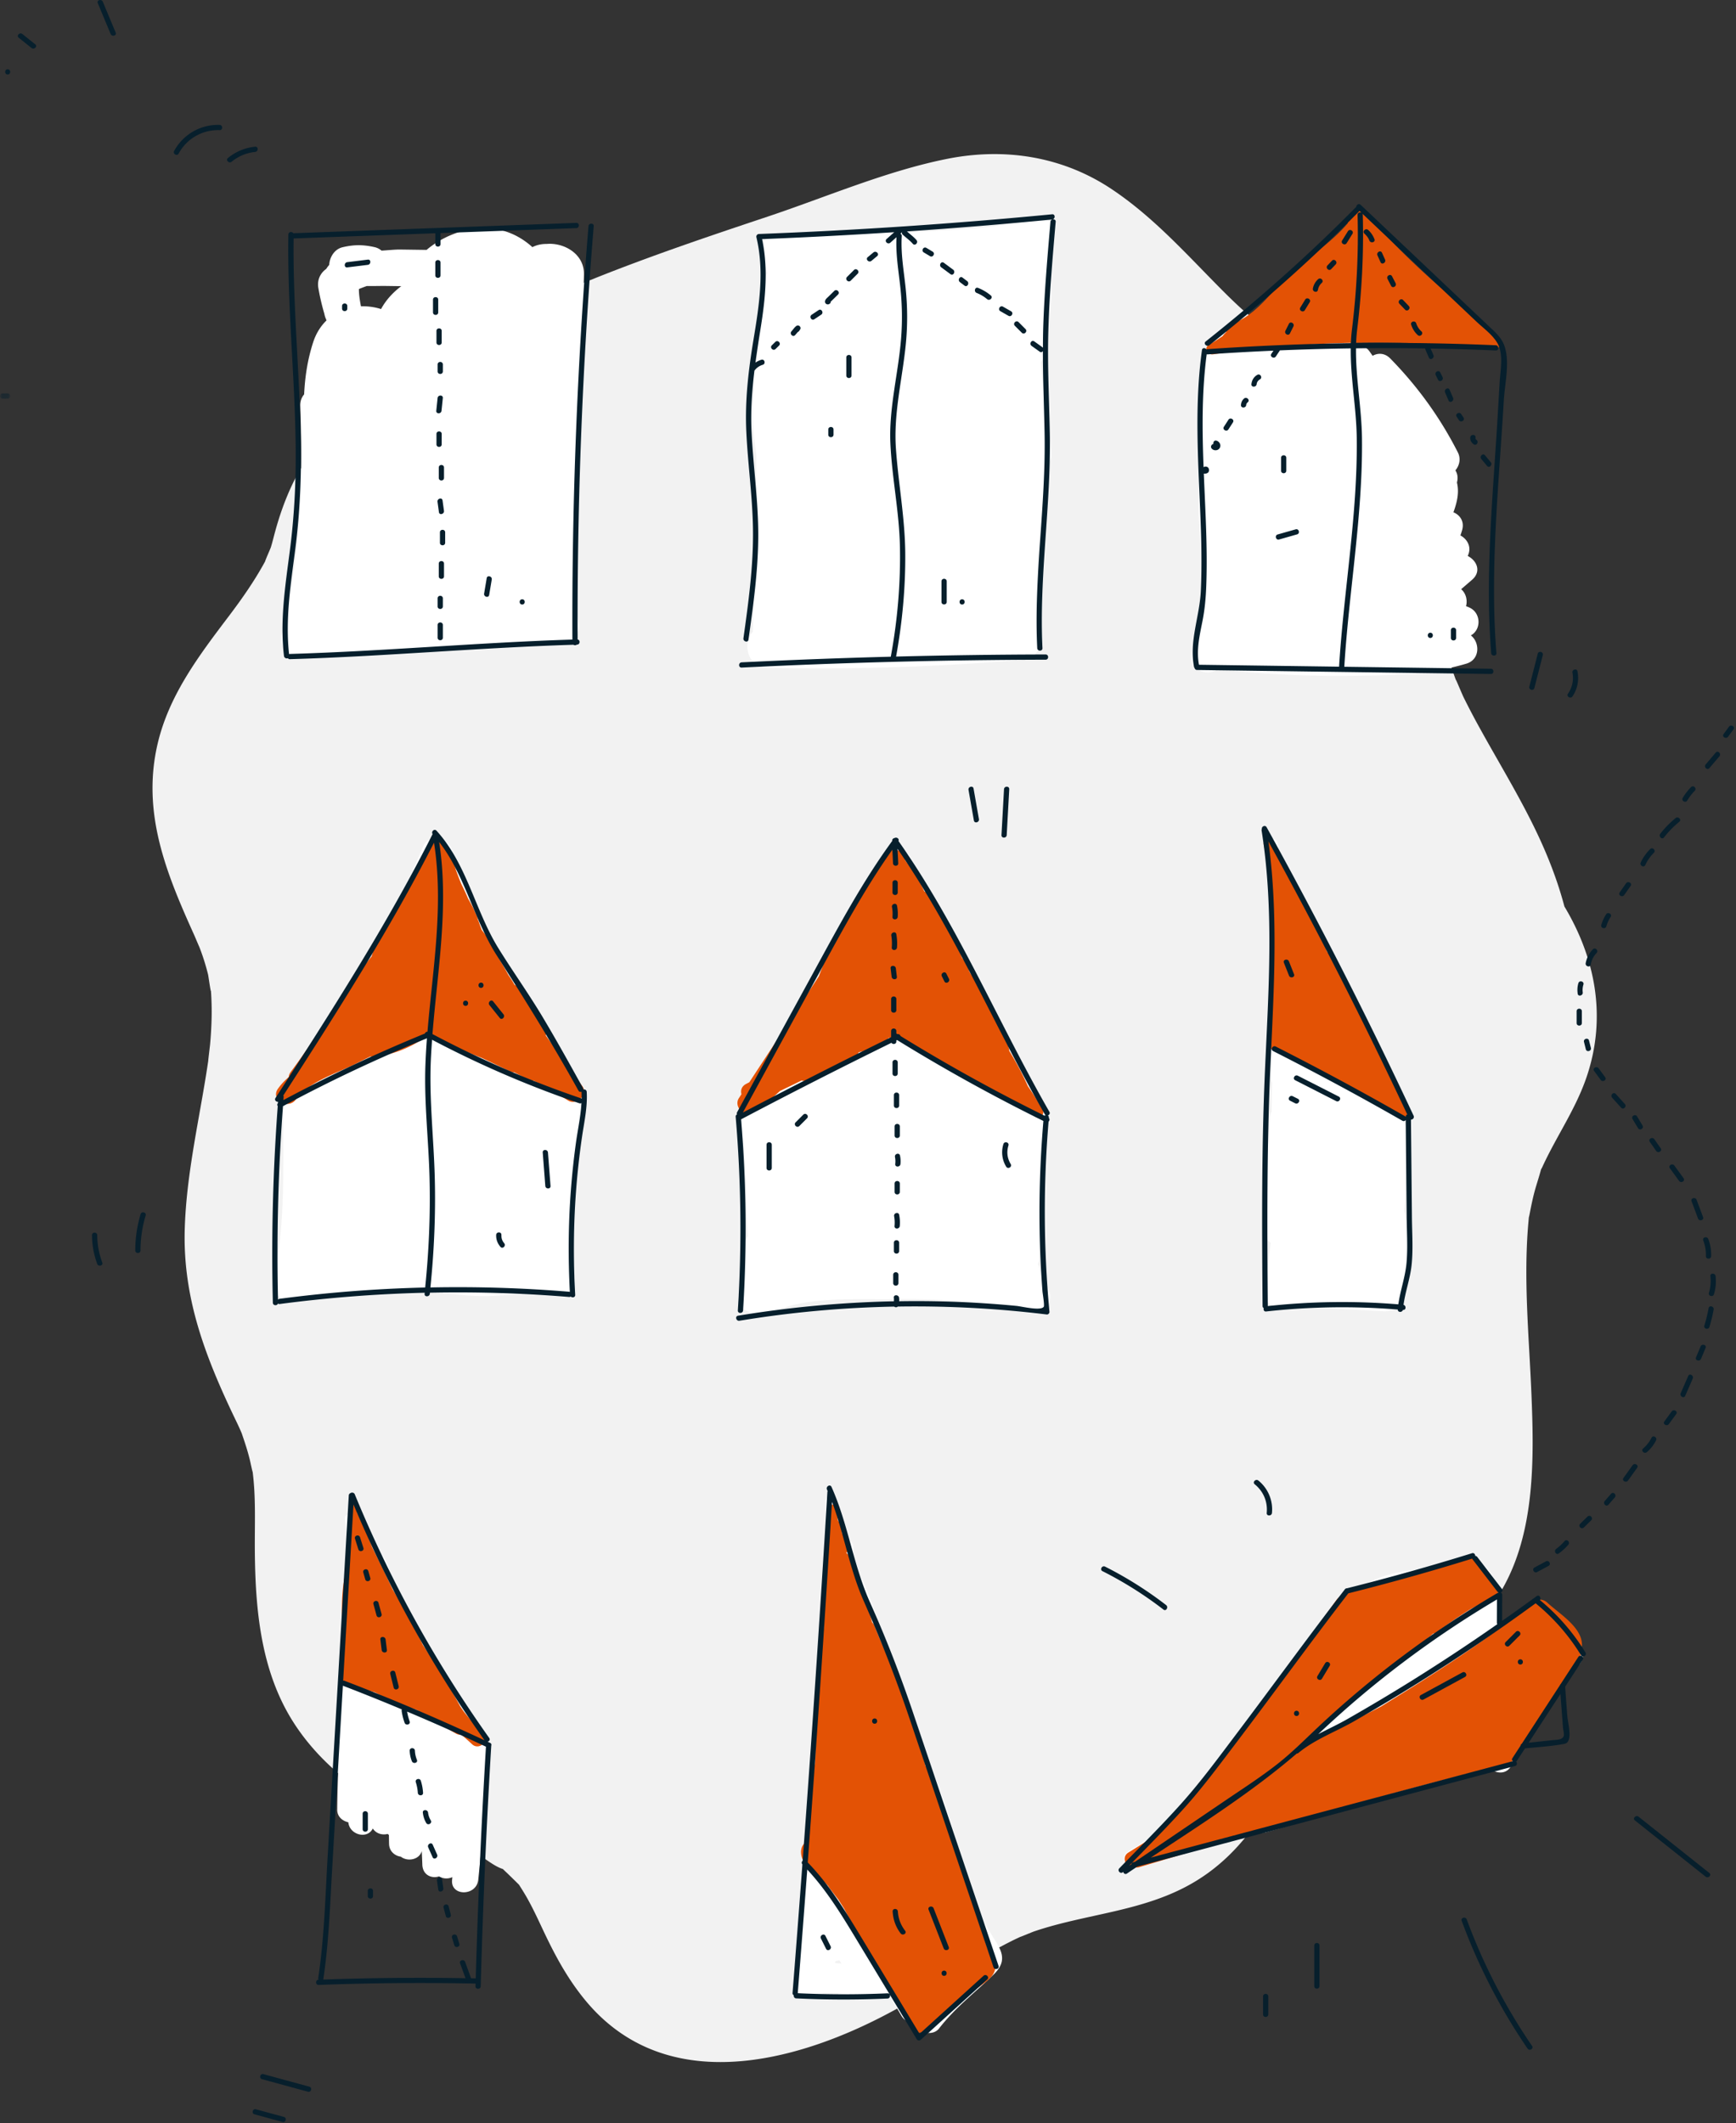 <svg xmlns="http://www.w3.org/2000/svg" xmlns:xlink="http://www.w3.org/1999/xlink" width="332" height="406" viewBox="0 0 332 406"><rect x="0" y="0" width="332" height="406" fill="#333333" stroke="none"/><defs><path id="a" d="M0 1.446v-1h1.95v1H0z"/></defs><g fill="none" fill-rule="evenodd"><path fill="#F2F2F2" d="M299.185 173.345c-.972-3.678-2.268-7.321-3.844-10.967-3.453-7.986-8.041-15.35-12.238-22.95a141.905 141.905 0 0 1-3.177-6.045c-.438-.895-1.976-4.687-1.36-2.972-.691-1.88-1.347-3.76-1.847-5.705-.217-.844-.366-1.7-.578-2.545-.05-.197-.093-.357-.132-.498.009-.15.017-.326.02-.56.019-1.318-.021-2.652-.013-3.973 0-.162.117-1.704.089-1.681.334-2.686.852-5.365 1.213-8.046 1.052-7.828.83-15.48-2.764-22.701-5.264-10.571-15.591-15.085-26.036-19.003-.851-.318-1.698-.642-2.548-.961a28.102 28.102 0 0 0-.642-.234 23.55 23.55 0 0 0-.566-.346c-1.421-.847-2.847-1.692-4.264-2.546-.135-.082-.24-.142-.35-.206l-.024-.027c-.737-.743-1.632-1.377-2.412-2.08-1.595-1.437-3.128-2.946-4.637-4.475-6.55-6.627-12.726-13.503-20.551-18.705-9.39-6.241-20.435-7.93-31.394-5.74-11.635 2.324-23.114 7.303-34.358 11.057-22.077 7.37-44.535 15.019-64.527 27.158-9.88 5.998-21.173 13.19-26.306 23.968-1.395 2.927-2.435 5.878-3.291 8.98-.282 1.023-.525 2.062-.836 3.077-.094.308-1.14 2.645-1.09 2.697-2.004 3.7-4.396 7.122-6.94 10.482-5.71 7.544-11.515 15.16-13.677 24.603-3.003 13.12 1.705 24.615 7.023 36.377.164.364.969 2.292.965 2.232a42.32 42.32 0 0 1 1.712 5.404c.034.139.552 3.754.532 2.988a55.93 55.93 0 0 1 .126 5.478 74.369 74.369 0 0 1-.28 4.789c-.04.434-.441 3.676-.336 3.046-1.571 10.767-4.204 21.429-4.516 32.348-.366 12.867 3.737 23.823 9.149 35.256.593 1.252 1.224 2.498 1.753 3.779.093.269.208.61.359 1.06.442 1.319.855 2.632 1.184 3.984.114.466.512 2.4.539 2.282.636 4.909.386 9.984.419 14.91.078 11.374 1.12 23.248 7.423 33.073 5.609 8.745 14.199 14.668 23.36 19.21 3.794 1.883 7.663 3.622 11.38 5.656 1.64.896 3.33 2.433 5.053 3.055.085.03.143.046.206.064.082.08.156.153.258.249.94.883 1.85 1.783 2.768 2.689l.092.099c.57.897 1.132 1.79 1.649 2.722.993 1.787 1.86 3.637 2.728 5.487 2.309 4.929 4.669 9.429 8.129 13.678 16.673 20.479 44.972 10.94 63.755-.525 3.813-2.328 7.56-4.762 11.41-7.032 2.126-1.253 4.279-2.464 6.485-3.57.57-.286 1.149-.554 1.724-.826-.173.116 2.19-.888 2.646-1.041 10.21-3.45 21.083-3.775 30.578-9.416 9.98-5.93 14.868-15.482 20.015-25.374.983-1.891 2.025-3.733 3.193-5.516a3.62 3.62 0 0 0 .22-.371l.382-.343c.397-.362.779-.736 1.163-1.108.356-.28.977-.758 1.333-.95.96-.511 1.882-1.098 2.852-1.601 1.963-1.02 3.995-1.902 6.022-2.784 9.267-4.032 18.408-8.774 23.683-17.89 6.378-11.02 6.145-25.143 5.632-37.501-.453-10.925-1.552-21.853-.57-32.782.032-.354.058-.651.079-.903.034-.091.09-.324.177-.777.263-1.364.54-2.723.895-4.067.285-1.081.636-2.128.947-3.2.136-.468.238-.832.315-1.118a5.93 5.93 0 0 0 .333-.652c2.704-5.841 6.36-10.99 8.428-17.167 3.88-11.591 1.488-22.811-4.292-32.457"/><path fill="#FFF" d="M72.874 59.098a11.67 11.67 0 0 0-3.844-.526c-.208-1.09-.408-2.261-.388-3.302.487-.206.99-.39 1.494-.574 1.291.02 2.595-.03 3.89-.011l2.718.037c-1.586 1.186-2.936 2.65-3.87 4.376m36.866 49.396c.562-3.08.675-6.096.363-9.182.18-.552.29-1.16.307-1.826l1.265-44.964c.111-3.94-3.779-6.17-7.13-5.872-.969-.011-1.91.187-2.728.61-2.589-2.356-5.948-3.798-9.852-3.622-3.69.165-7.475 1.689-10.388 4.15-1.678-.023-3.355-.045-5.033-.07-.903-.012-2.216.12-3.566.215a3.135 3.135 0 0 0-1.385-.683c-2.189-.484-3.934-.483-6.105.036-1.512.364-2.448 1.875-2.529 3.374a4.704 4.704 0 0 0-.565.76c-1.068.749-1.79 2.036-1.509 3.66a42.691 42.691 0 0 0 1.117 4.823l.08.345c.067.289.161.547.274.784.028.083.051.167.08.25-1.095 1.066-1.993 2.454-2.562 4.219-1.06 3.285-1.553 6.59-1.71 9.916-.475.549-.772 1.288-.738 2.243.518 14.575-.018 29.458-3.527 43.667-.814 3.295 2.816 5.164 5.118 4.012a757.751 757.751 0 0 0 46.21-2.507c.594.302 1.228.464 2.022.46 2.385-.011 3.84-2.218 3.375-4.43-.757-3.616-1.556-6.681-.884-10.368m88.13-66.926c-7.409 2.35-15.904 2.32-23.742 2.889-3.011-.014-6.017.036-9.022.194l-16.512.3c-.011 0-.02.004-.031.004-2.05-.16-3.841 2.287-2.861 4.558.165.384.335.688.52.973.175.588.352 1.174.528 1.76a3.387 3.387 0 0 0-.483 1.947c.212 3.924-1.167 7.83-1.317 11.796-.113 2.998-1.43 5.615-.716 8.52-.004.049-.01.1-.013.148-.47 4.136-.206 8.254.439 12.353-.136 11.261-.404 22.52-.678 33.78-2.042 2.17-1.112 6.813 2.805 6.898 16.24.36 32.464-.145 48.65-1.517 3.67-.31 4.704-4.543 3.08-6.727.162-.442.266-.938.268-1.51.013-4.751-.663-9.218-.059-13.97.508-3.986 1.113-7.96 1.67-11.94.123-.885-.053-1.73-.411-2.478.005-.077.027-.145.028-.223l.001-.054c.706-.66 1.136-1.58 1.024-2.735-.544-5.568-1.563-11.475-1.99-17.302.322-.334.552-.766.63-1.302.505-3.495 1.03-6.996 1.303-10.517.309-3.993-.362-8.246.579-12.156.514-2.133-1.43-4.407-3.69-3.69m83.42 79.942l.005-.002c1.97-1.1 1.927-4.072 0-5.182a5.105 5.105 0 0 0-.926-.402c.322-1.193-.045-2.512-.932-3.254l2.074-1.785c1.878-1.615.898-3.705-.807-4.563.062-.166.127-.33.18-.5.455-1.465-.392-2.801-1.587-3.43.108-.332.223-.66.322-1 .484-1.667-.403-2.92-1.659-3.426.673-1.874 1.145-3.743.67-5.701a.18.18 0 0 1 .01-.033c.236-.906.08-1.68-.303-2.285.762-.906 1.091-2.214.467-3.443-3.382-6.654-7.694-12.614-12.916-17.945-1.07-1.092-2.366-1.088-3.384-.522-.18-.256-.36-.511-.539-.768-.895-1.282-2.265-1.558-3.434-1.215-.027-.072-.057-.142-.085-.215-.457-1.25-1.536-1.931-2.647-2.063a3.188 3.188 0 0 0-2.232-1.25c-.25-2.444-2.875-3.123-4.607-1.997-.626.049-1.254.32-1.797.882l-.638.66c-.718-.793-1.888-1.23-3.05-1.036-.639-1.048-1.825-1.72-3.227-1.234a20.1 20.1 0 0 0-1.757.705c-.765-.082-1.583.142-2.312.826l-1.952 1.83c-.019.02-.03.039-.049.057-1.33 1.25-2.643 2.627-3.138 4.264-.018.056-.028.117-.044.173-.214.295-.38.655-.477 1.08-1.476 6.393-1.455 12.775-1.039 19.23-.58 7.54-.239 14.992.94 22.45-.555 4.88-1.462 9.72-2.564 14.433-.717 3.069 3.011 4.697 4.88 3.138 8.115.85 16.254 1.306 24.416 1.246 7.743-.058 15.797-.094 23.273-2.322 2.701-.804 2.577-4.112.865-5.401m-169.95 88.424c-.08-.22-.172-.418-.256-.63-.02-.163-.03-.325-.056-.49-.127-.855-.525-1.423-1.048-1.768a12.256 12.256 0 0 0-1.518-2.043l-.469-.767c.212-.682.151-1.474-.34-2.296-2.2-3.688-4.65-7.194-7.172-10.66l-4.907-9.13c-.406-.756-.977-1.187-1.597-1.372a3.457 3.457 0 0 0-.255-.615 75.335 75.335 0 0 1-7.296-17.61c-.62-2.267-4.424-3.191-5.483-.717-2.174 5.077-4.296 10.18-6.194 15.367-5.94 9.583-13.223 19.192-17.64 29.558a3.486 3.486 0 0 0-.209.66 42.151 42.151 0 0 0-.81 1.808 2.646 2.646 0 0 0-.218.514c-.942.41-1.674 1.273-1.69 2.614-.134 10.72.525 21.814-1.924 32.319-.399 1.707.857 4.026 2.893 3.798 8.594-.961 17.256-2.02 25.918-1.491 4.29.26 8.506 1.002 12.818.839 4.473-.17 8.755-.9 13.235-.3 2.602.349 3.408-2.332 2.462-4.234a3.13 3.13 0 0 0 .161-1.61c-.974-6.155-.818-12.213.288-18.335.706-3.905 1.373-7.56 1.26-11.401.264-.565.324-1.242.046-2.008m89.153 36.573c-.82-1.553-1.45-3.173-1.985-4.827a3.1 3.1 0 0 0 .218-1.028l.71-19.478a2.948 2.948 0 0 0-.345-1.553c.168-.963.318-1.931.437-2.913.58-.645.875-1.549.57-2.645-.667-2.409-1.843-4.735-3.166-6.998-2.698-5.613-6.098-10.991-9.428-16.324-2.135-6.188-5.122-11.899-8.922-17.184.275-.895.097-1.902-.842-2.736-1.971-1.751-2.933-3.523-3.395-6.114-.563-3.146-4.905-2.54-5.787 0a52.65 52.65 0 0 1-1.493 3.76c-.39.253-.737.635-.985 1.207-1.52 3.592-3.27 7.068-5.088 10.51a355.787 355.787 0 0 0-2.176 3.904 874.95 874.95 0 0 1-12.117 19.49c-.576.899-.597 1.765-.296 2.491-.068.131-.14.259-.21.39-3.627 3.014-5.083 7.177-4.02 11.974.036.155.088.292.139.428.139 3.358.278 6.714.415 10.071.053 2.498.153 4.997.293 7.496-.385.465-.641 1.081-.665 1.865-.036 1.229-.041 2.455-.05 3.682a25.983 25.983 0 0 1-.968 5.375c-.507 1.732.519 3.06 1.914 3.519.9.931 2.349 1.274 3.638.531 6.358-3.667 16.914-2.831 24.086-2.963 8.363-.154 17.999.452 26.13 2.477 2.598.647 4.612-2.091 3.388-4.407m68.76-12.16a3.336 3.336 0 0 0-.508-1.492c-.008-.138-.006-.272-.014-.41a3.36 3.36 0 0 0-.173-.831c.258-3.742.314-7.48.176-11.233a57.04 57.04 0 0 0 .05-4.738 3.29 3.29 0 0 0-.204-1.024c.583-.884.754-2.062.182-3.15a150.852 150.852 0 0 0-5.547-9.656c-.899-2.96-2.068-5.831-3.332-8.664a46.775 46.775 0 0 0-3.459-7.513c-.526-.922-1.26-1.362-2.02-1.464a87.61 87.61 0 0 0-.419-1 116.37 116.37 0 0 0-4.368-9.508c.355-.267.541-.726.226-1.222l-1.652-2.6a51.903 51.903 0 0 1-3.672-7.364c-.046-.37-.099-.74-.142-1.11-.145-1.251-2.102-1.301-2 0l.074.953c.01.113.048.203.084.297.004.033.01.066.013.099.001.066-.013.123 0 .193l.104.635c.256 1.987.557 3.965.883 5.94-.039.1-.077.202-.083.326-.026.536-.033 1.07-.05 1.607-.516.649-.73 1.506-.354 2.479l.315.814c.02 2.52.14 5.035.38 7.55l-.662 23.559c-.013.46.066.862.206 1.213a217.768 217.768 0 0 0-.11 5.543 3.182 3.182 0 0 0-.297 1.092c-.233 2.725-.414 5.45-.569 8.176a3.499 3.499 0 0 0-.125.832l-.099 3.774a283.313 283.313 0 0 0-.23 8.848c-.012 1.102.463 1.886 1.15 2.359l-1.1 8.625a4.503 4.503 0 0 0-.07.497l-.018.192c-.207 2.46 2.041 3.3 3.852 2.65a2.257 2.257 0 0 1-.038.05c.976-.355 2.881.188 3.99.249l5.24.289 9.734.537c1.171.065 1.98-.447 2.438-1.192.48-.343.87-.853 1.086-1.563.23-.758.42-1.508.581-2.26.02-.073.05-.14.063-.22.042-.247.066-.49.105-.736.103-.584.19-1.171.252-1.76.344-2.878.416-5.708.131-8.668m33.33 81.318c-.71-1.715-1.665-3.028-3.093-4.214-1.214-1.008-2.568-1.816-3.244-3.293-.773-1.689-3.456-1.947-4.669-.642-.145.082-.292.163-.432.272l-1.108.901a17.464 17.464 0 0 0-2.926 2.213c.147-6.12-1.033-12.823-7.52-12.814-2.012.004-4.065 1.168-6.045 1.584-2.554.535-5.179.725-7.705 1.393-2.43.642-4.54 1.626-6.39 3.024-.949-.223-2.015.028-2.708 1.05a324.224 324.224 0 0 1-14.31 19.512c-.046.056-.073.115-.112.171a434.013 434.013 0 0 0-12.109 16.462c-.8.891-1.593 1.761-2.39 2.64a1.314 1.314 0 0 0-.936.428l-5.543 5.94c-.03.032-.05.066-.077.1a66.466 66.466 0 0 1-5.61 3.751c-1.425.846-.5 3.287 1.156 2.742l1.371-.45a1.45 1.45 0 0 0 .831-.664c.1-.025.202-.06.304-.107.43-.2.861-.39 1.293-.575.2.041.407.057.622.011a245.684 245.684 0 0 0 9.145-2.146c.413.017.848-.063 1.281-.278.07-.033.137-.064.204-.097a243.114 243.114 0 0 0 8.313-2.328c.553.254 1.216.331 1.973.115l21.64-6.162c6.92-1.97 14.15-4.872 21.332-5.563.142-.013.267-.049.398-.079 1.276.688 2.881.535 3.642-1.175 2.925-6.583 6.757-12.588 11.592-17.932.084-.094.142-.19.211-.286 1.212-.603 2.168-2.179 1.62-3.504m-130.822 34.569a2.825 2.825 0 0 0-.055-.63l-1.284-6.144c.836 2.989 1.63 5.99 2.33 9.02l-.99-2.246zm-9.875 7.439c-.104-.067-.213-.114-.32-.165-.01-.134-.047-.25-.072-.373.008-.02.02-.036.027-.056.233-.617.418-1.247.58-1.885.074.02.146.04.224.053a2.81 2.81 0 0 0-.478 1.617c.002.267.022.539.04.809zm-2.188 17.712c.027-.123.055-.243.081-.366.262-.036.521-.09.763-.183.11.22.247.44.374.662-.414-.04-.82-.08-1.218-.113zm31.03-3.63c-1.723-2.854-3.409-5.53-4.924-8.4a3.308 3.308 0 0 0-.102-.694c-2.636-10.372-5.448-20.67-10.13-30.308-1.187-6.047-3.668-11.595-6.496-17.097.164-.297.23-.651.121-1.033a104.27 104.27 0 0 0-4.098-11.768 1.6 1.6 0 0 0-1.669-1.013 171.455 171.455 0 0 1-.27-5.672c-.045-1.31-1.34-1.723-2.216-1.264-.038-.054-.093-.09-.138-.136l-.018-4.746c-.002-.547-.364-.847-.777-.93-.05-.491-.116-.98-.158-1.473-.109-1.261-2.042-1.303-2 0 .261 8.117-.114 16.18-1.126 24.237a.833.833 0 0 0 .082.494 2.42 2.42 0 0 0-.215 1.036c.083 7.713.04 15.424-.102 23.136l-2.412 25.193c-.01.119-.002.225.001.335l-1.799 14.274c-.056.449.007.847.15 1.2-1.975 2.45.977 6.004 3.856 4.443 2.16-1.171 6.425.135 8.78.193a51.886 51.886 0 0 0 5.07-.138l2.25 3.84c.433.74 1.123 1.168 1.872 1.333.336.37.694.734 1.094 1.086 1.1.969 3.198 1.344 4.243 0 3.096-3.982 6.743-6.755 10.32-10.193 1.974-1.897 2.27-3.514.81-5.934zM93.18 333.978c-.163-2.607-2.41-3.198-3.929-5.07.057-.48-.064-1-.458-1.53-1.044-1.404-2.062-2.826-3.093-4.24-2.056-6.005-4.634-11.664-9.193-16.271-.015-.016-.034-.027-.05-.041-.166-.478-.332-.955-.494-1.434-.45-2.352-1.229-4.601-2.155-6.88-.362-.89-1.047-1.4-1.793-1.594-1.438-2.798-2.683-5.665-3.413-8.78-.26-1.11-1.96-.85-1.965.267l-.005 1.163c-.398.086-.72.38-.663.917a75.31 75.31 0 0 0 .64 4.613 2.669 2.669 0 0 0-.302 1.259 39.19 39.19 0 0 0 .13 3.436c-.042 1.38-.147 2.773-.2 4.163-.41.407-.662.97-.604 1.689l.36 4.454c-1.27 7.943-2.09 15.856-1.089 23.894a249.35 249.35 0 0 0-.412 12.08c-.01 1.303 1.007 2.155 2.123 2.389.231 2.417 3.626 3.32 4.681 1.192.623.98 1.816 1.308 2.837 1.04.077.07.158.13.242.19.012.58.014 1.159.031 1.74.04 1.399 1.112 2.266 2.254 2.42 1.247.983 3.516.629 4-1.074.034.859.081 1.716.107 2.575.061 2.03 1.793 2.738 3.207 2.26.732.477 1.722.523 2.536.15l-.052.509c-.332 3.198 4.67 3.174 5 0 .65-6.248 1.217-12.471 1.1-18.725.494-2.216.761-4.503.621-6.761"/><path fill="#E35205" d="M285.88 64.695l-.216-.021c.135-.737-.072-1.552-.815-2.108-8.63-6.464-16.53-13.748-23.732-21.768-1.386-1.543-3.79.121-3.356 1.886-2.972 3.489-6.734 5.972-10.218 8.927-3.888 3.296-6.796 8.396-11.73 10.22-.834.308-1.245.98-1.33 1.684-.243.23-.468.478-.675.763a44.624 44.624 0 0 1-2.604 1.656c-1.044.618-.293 1.984.771 1.829 17.884-2.608 35.93-2.945 53.905-1.069 1.278.133 1.27-1.867 0-2M111.368 207.701c-1.613-2.237-3.23-4.472-4.841-6.71a2.358 2.358 0 0 0-.391-.605l-.225-.25c-.514-.713-1.03-1.426-1.543-2.139a1.802 1.802 0 0 0-.108-1.69 53.328 53.328 0 0 0-4.325-6.105c-.234-.393-.465-.787-.721-1.17a2.083 2.083 0 0 0-.82-.723 19.09 19.09 0 0 0-1.173-1.875 61.384 61.384 0 0 0-1.647-2.884 25.132 25.132 0 0 0-3.43-5.702 26.973 26.973 0 0 1-.564-1.549 2.426 2.426 0 0 0-.223-.484 1.817 1.817 0 0 0-.135-.56c-.067-.164-.144-.313-.213-.473l.012-.006c-.02-.03-.038-.063-.058-.095a25.606 25.606 0 0 0-1.434-2.826A43.07 43.07 0 0 0 88.204 169c-.33-.825-.648-1.655-.958-2.489a57.492 57.492 0 0 0-1.534-4.418c-.623-1.587-2.67-2.014-3.656-.478-.964 1.504-1.604 2.912-2.147 4.6a2.492 2.492 0 0 0-.082.365 1.907 1.907 0 0 0-.294.385c-2.708 4.726-6.915 10.345-8.464 15.93-5.671 6.985-10.05 14.894-15.47 22.078-.252.335-.36.666-.377.982-.758.657-1.462 1.387-2.067 2.241-1.49 2.106 1.977 4.107 3.453 2.02 2.35-3.322 7.864-5.003 11.384-6.772.942-.473 1.883-.946 2.825-1.41.282.073.593.1.934.054 3.313-.449 6.128-1.508 8.938-3.289.299-.19.499-.447.646-.725 1.194.506 2.306.81 3.58.98a64.93 64.93 0 0 0 7.226 3.254c1.76.83 3.518 1.66 5.265 2.517.317.155.627.22.923.221l2.606 1.356c.38.197.749.258 1.095.234a101.012 101.012 0 0 1 6.602 3.802c1.62 1.026 3.925-1.087 2.736-2.736m88.042 4.492a64.2 64.2 0 0 0-2.828-4.49 59.802 59.802 0 0 0-3.569-6.764c-.007-.085 0-.165-.02-.255-.48-2.227-1.445-3.977-2.726-5.845-.061-.102-.126-.203-.189-.304.22-.49.206-1.078-.218-1.679a2988.75 2988.75 0 0 0-2.035-2.89c-.667-1.388-1.414-2.707-2.276-3.867-.013-.024-.013-.053-.029-.078l-.143-.237a6.613 6.613 0 0 0-.456-1.197c.028-.376-.124-.782-.475-.945l-.124-.055a5.956 5.956 0 0 0-.34-.421 67.783 67.783 0 0 0-3.274-7.282c-.237-.454-.565-.731-.927-.877a17.503 17.503 0 0 0-.746-1.329 37.311 37.311 0 0 0-1.333-2.368c-.262-.424-.584-.697-.928-.847a28.752 28.752 0 0 0-3.66-5.94c.001-.016.005-.03.005-.047.174-1.642-2.375-2.755-3.413-1.413-5.597 7.222-9.957 15.056-13.107 23.63l-13.296 20.26c-.186.093-.362.196-.548.287-.93.448-1.157 1.258-.956 2.002l-.486.74c-1.073 1.637 1.09 3.865 2.738 2.737a43.019 43.019 0 0 0 5.104-4.09 387.823 387.823 0 0 0 4.153-2.017c.347.121.748.135 1.195-.026a27.613 27.613 0 0 0 6.605-3.414 2.07 2.07 0 0 0 1.036-.166c.963-.415 1.124-.547 1.802-1.346.123-.144.215-.298.293-.458 1.8-.341 3.363-.964 5.078-2.083.274-.178.474-.405.62-.651.077.01.152.026.236.029a9.886 9.886 0 0 1 2.496.208c.706.379 1.425.725 2.142 1.077 1.386 1.672 3.72 2.769 5.44 3.837 3.906 2.428 8.001 4.481 12.234 6.276.21.09.415.133.616.155l.017.029c.288.51.751.785 1.255.88.076.131.18.255.335.361l3.334 2.24c.858.577 1.84-.538 1.368-1.368m69.294-1.164c-.127-.085-.255-.166-.382-.252-.541-1.926-1.428-3.647-2.481-5.27a1.563 1.563 0 0 0-.132-.827c-.762-1.688-1.827-3.27-2.926-4.843.327-.42.443-.996.11-1.597a49.48 49.48 0 0 0-2.776-4.453 1.57 1.57 0 0 0-.49-.46c-.52-1.484-1.084-2.948-1.933-4.297-.052-.082-.125-.138-.19-.206a31.422 31.422 0 0 0-2.916-6.088c-.212-.343-.477-.547-.758-.653-.13-.34-.267-.675-.4-1.013a1.58 1.58 0 0 0-.179-.48c-.02-.036-.04-.07-.06-.102a86.576 86.576 0 0 0-2.066-4.722 1.2 1.2 0 0 0-.721-.64c-.227-.45-.436-.905-.67-1.35a1.573 1.573 0 0 0-.33-.433c-.022-.07-.029-.138-.069-.212l-3.21-5.974a1.05 1.05 0 0 0-.274-.335 99.615 99.615 0 0 0-2.233-5.822l-.005-.018-.002.001c-.034-.08-.063-.16-.097-.24-.463-1.091-2.048-.275-1.83.77a77.863 77.863 0 0 1 1.64 14.11c-.03.1-.06.203-.056.328l.035 1.382c-.273.22-.46.56-.4.988.254 1.78.472 3.561.663 5.344-.18.228-.298.528-.305.9l-.3 12.964c0 .035.007.064.008.099-.06.62-.129 1.24-.208 1.86-.155 1.213.996 1.644 1.922 1.316.067.356.298.685.755.906.888.428 1.776.857 2.663 1.287.206.098.403.151.59.173a132.088 132.088 0 0 1 18.499 10.45c1.605 1.084 3.108-1.514 1.514-2.591M92.397 331.411c-1.391-1.362-2.611-2.703-3.805-4.254l-.568-.82c-.018-.04-.027-.08-.05-.12a131.297 131.297 0 0 0-7.098-11.652 102.752 102.752 0 0 0-5.806-10.656c-.007-.018-.008-.035-.016-.054a274.551 274.551 0 0 0-3.868-7.945 75.997 75.997 0 0 0-2.771-6.438c-.018-.036-.042-.055-.063-.082a27.178 27.178 0 0 0-.263-1.543c-.111-.55-1.01-.43-.982.132.008.147.01.292.017.438l-.211.387c-.021.037-.023.071-.034.107-.161.141-.252.367-.13.613.079.156.152.314.229.47-.227.073-.406.286-.33.587.06.225.11.45.168.675a.57.57 0 0 0-.013.22c.015.098.033.195.047.292-.017.887-.017 1.772.02 2.655a.486.486 0 0 0-.136.321l-.015.28a.45.45 0 0 0-.356.461l-.001 5.694c-.276.167-.493.446-.568.892-.022.132-.031.266-.051.4h-.002v.008c-.596 3.971-.316 8.032 0 12.055-.166 1.471-.353 2.94-.575 4.407a.542.542 0 0 0 .009.214c-.495.927-.116 2.255.987 2.818.974.5 2.182.685 3.226.984l2.307.66a54.98 54.98 0 0 0 7.8 3.298c.05.017.097.021.147.033 2.567 1.562 5.088 3.16 7.57 4.566.35.198.688.24.994.182a54.073 54.073 0 0 1 2.069 1.836c1.406 1.32 3.506-.765 2.122-2.12m96.833 42.136c-1.08-2.459-1.375-4.67-1.931-7.256-.481-2.241-1.09-4.129-2.438-5.799a63.558 63.558 0 0 0-1.14-3.313c.073-.243.089-.523.008-.84a53.167 53.167 0 0 0-2.536-7.562 1.588 1.588 0 0 0-.41-.576 183.292 183.292 0 0 0-3.48-9.991 1.619 1.619 0 0 0-.304-.501 143.545 143.545 0 0 0-4.866-15.571 3.203 3.203 0 0 0-.447-.797 2.042 2.042 0 0 0-.217-1 120.39 120.39 0 0 1-4.227-9.431 2.046 2.046 0 0 0-.452-.672 19.185 19.185 0 0 0-1.771-4.665l-2.64-7.918c-.087-.262-.254-.455-.446-.617-.016-.061-.037-.12-.055-.181a.45.45 0 0 0 .253-.429c-.008-.69-.166-1.237-.546-1.817v-.001l-.338-1.08a.474.474 0 0 0-.188-.251l-.325-1.817a.8.8 0 0 0-.461-.614c-.094-.506-.155-1.02-.226-1.531a13.298 13.298 0 0 0-.154-1.08.392.392 0 0 0-.138-.231c-.17-.444-.932-.377-.963.19-.002.05-.001.099-.004.149a.572.572 0 0 0-.185.493c.133.924.179 1.825.176 2.748a.987.987 0 0 0-.435.738l-.017.189a.978.978 0 0 0-.304.666l-.254 5.194a.896.896 0 0 0 .15.553c-.004.773.037 1.546.115 2.318a124.813 124.813 0 0 0-.444 9.496 279.41 279.41 0 0 0-1.678 25.732l-.745 6.413-.641 5.522c-.062.524-.137 2.688-.196 3.682-.021.017-.044.028-.065.044l-.212.169c-1.377 1.093-.896 3.087 0 4.242l.228.294c.314.405.72.635 1.158.756.99 1.028 1.982 2.057 2.974 3.084.042.102.094.204.17.303l1.782 2.315 1.085 1.704a46.851 46.851 0 0 0 2.18 3.864c.028.14.067.283.137.429a33.76 33.76 0 0 0 1.126 2.13c.024.185.089.371.206.554a41.137 41.137 0 0 0 2.435 3.367 1.45 1.45 0 0 0 .167.707 126.374 126.374 0 0 0 5.087 8.779c.335.619.685 1.227 1.005 1.857.109.212.259.358.424.475.1.244.209.501.347.814.427.97 1.692.841 2.355.303 3.254-2.632 6.508-5.265 9.76-7.898 1.489-1.203 3.695-2.294 3.692-4.395-.002-.845-.823-1.716-1.14-2.439m106.684-67.08c-.847-.79-1.97-.71-2.829 0-9.005 7.44-18.999 13.71-28.996 19.87l-17.1 8.804a144.597 144.597 0 0 0 3.343-3.055c.433.106.911.014 1.323-.397a236.106 236.106 0 0 1 10.624-9.968c.354.019.725-.074 1.063-.346 3.657-2.923 7.23-5.941 10.765-9.008.237-.008.486-.087.741-.275a83.352 83.352 0 0 1 6.335-4.356l4.734-2.543c.791-.425 1.043-1.75.304-2.357-.089-.072-.91-.87-1.742-1.488a2.242 2.242 0 0 0-.313-.514 10.071 10.071 0 0 0-1.378-1.543c.061-.906-.65-1.854-1.832-1.578-.446.106-.724.182-.986.29a1.642 1.642 0 0 0-.49.195 259.627 259.627 0 0 1-21.504 6.203c-.498.12-.81.452-.959.85a1.526 1.526 0 0 0-1.406.659c-11.155 15.565-22.043 31.306-35.07 45.356a260.96 260.96 0 0 1-4.744 2.982c-1.5.918-.377 3.15 1.086 2.768.272.117.596.147.966.038 23.344-6.941 46.665-14.008 70.347-19.726a1.459 1.459 0 0 0 1.095-.667c1.557-2.313 3.352-4.597 4.635-7.08l.01-.015c.676-.79 1.341-1.587 1.94-2.43 2.223-3.126 4.145-6.491 6.181-9.742.275-.44.285-.866.141-1.23.037-.1.091-.196.124-.297 1.345-4.09-3.847-7.013-6.408-9.4"/><path fill="#071F2C" d="M112.544 43.251a926.897 926.897 0 0 0-3.078 79.05c-18.023.566-35.992 2.221-54.017 2.751a.499.499 0 0 0-.168.04c-.716-6.577.272-13.079 1.126-19.596.868-6.619 1.21-13.253 1.141-19.928-.14-13.337-1.557-26.628-1.398-39.969 9.034-.33 18.067-.662 27.1-.993v2.067c0 .643 1 .644 1 0V44.57l25.97-.95c.64-.024.643-1.024 0-1L56.083 44.6c-.216-.373-.923-.294-.933.25-.222 13.593 1.254 27.131 1.397 40.717.07 6.675-.275 13.308-1.14 19.928-.868 6.63-1.886 13.243-1.097 19.935.047.404.472.55.754.436.08.111.204.19.384.185 18.091-.532 36.126-2.197 54.214-2.758a.55.55 0 0 0 .648-.024h.048c.602-.02.634-.888.107-.984a926.957 926.957 0 0 1 3.078-79.035c.052-.64-.948-.638-1 0m89.351-.835c.033-.394-.33-.54-.63-.45.582-.112.575-1.046-.048-.987a966.499 966.499 0 0 1-56.073 3.768.508.508 0 0 0-.482.634c1.534 6.461.536 12.946-.533 19.396-.98 5.91-1.681 11.705-1.403 17.711.288 6.215 1.18 12.391 1.275 18.616.109 7.03-.854 14.008-1.823 20.953-.088.63.875.902.964.265.914-6.55 1.84-13.128 1.869-19.754.03-6.718-.971-13.379-1.285-20.08-.184-3.947.092-7.794.56-11.636.02-.02.044-.03.06-.054a2.995 2.995 0 0 1 1.53-1.04c.616-.186.354-1.15-.264-.964a4.043 4.043 0 0 0-1.133.546c.293-2.177.634-4.356.985-6.556.91-5.684 1.494-11.396.28-17.063 8.434-.326 16.86-.773 25.282-1.319-.49.434-.978.87-1.466 1.303-.482.43.228 1.135.707.708.395-.35.789-.702 1.184-1.054-.17 3.262.398 6.438.742 9.672.343 3.217.392 6.465.137 9.691-.533 6.703-2.351 13.298-2.046 20.061.296 6.58 1.68 13.04 1.82 19.652.15 7.093-.46 14.167-1.745 21.142-9.512.251-19.02.61-28.524 1.081-.64.031-.644 1.031 0 1a1226.298 1226.298 0 0 1 58.13-1.507c.644-.002.646-1.002 0-1-9.532.021-19.063.156-28.591.4 1.18-6.498 1.798-13.079 1.752-19.687-.047-6.807-1.322-13.399-1.79-20.159-.466-6.764 1.27-13.356 1.91-20.047a53.229 53.229 0 0 0-.053-10.627c-.348-3.312-.944-6.554-.735-9.898a.417.417 0 0 0-.262-.437l.186-.165a.438.438 0 0 0 .136-.219h.03a.435.435 0 0 0 .09.557c.639.596 1.357 1.083 1.929 1.75.42.488 1.124-.222.707-.707-.542-.632-1.213-1.105-1.825-1.659a966.151 966.151 0 0 0 27.768-2.274c.009 0 .015-.005.023-.006a.501.501 0 0 0-.345.443c-.583 6.748-1.168 13.502-1.387 20.273a135.137 135.137 0 0 0-.051 3.82c-.033-.043-.064-.086-.113-.12l-1.55-1.108c-.524-.375-1.024.492-.504.864l1.549 1.107c.243.173.475.076.609-.109-.004 5.263.224 10.521.324 15.788.26 13.696-2.077 27.312-1.406 41.006.03.641 1.03.644 1 0-.671-13.694 1.662-27.31 1.406-41.006-.123-6.59-.475-13.165-.278-19.758.207-6.934.804-13.848 1.4-20.757m28.09 76.26c.43-2.192.619-4.344.704-6.576.184-4.8.042-9.605-.157-14.402-.1-2.376-.21-4.754-.307-7.132.474.055 1.009-.107.997-.687-.011-.588-.602-.817-1.043-.537-.273-7.212-.346-14.426.595-21.603a.47.47 0 0 0 .193.027c4.19-.29 8.38-.522 12.573-.707l-.401.602c-.357.537.508 1.038.864.505l.776-1.166c4.516-.188 9.03-.314 13.548-.378-.071 5.687 1.072 11.406 1.143 17.096.186 14.663-2.477 29.167-3.378 43.77-8.931-.123-17.864-.244-26.795-.366-.54-2.885.132-5.616.688-8.446m-1.633 8.845a.447.447 0 0 0 .11.218c.047.201.197.375.462.378l56.202.766c.644.009.644-.991 0-1l-28.035-.382c.9-14.607 3.565-29.115 3.379-43.783-.071-5.696-1.21-11.414-1.14-17.105 4.41-.054 8.82-.05 13.23.016a.544.544 0 0 0 .045.221c.223.516.444 1.033.666 1.549.253.589 1.115.081.863-.504l-.534-1.243c4.155.072 8.309.19 12.465.37.644.028.642-.972 0-1a480.909 480.909 0 0 0-26.713-.409c.034-.876.1-1.751.205-2.625.892-7.355 1.265-14.472 1.07-21.889a.503.503 0 0 0-.055-.22c5.715 5.41 11.43 10.818 17.144 16.229l4.638 4.389c1.359 1.286 3.184 2.575 4.083 4.243 1.123 2.084.492 5.143.36 7.413l-.37 6.287c-.882 15.108-2.457 30.319-1.247 45.447.05.637 1.05.643 1 0-1.285-16.076.479-32.295 1.418-48.35.189-3.213 1.252-7.546.033-10.613-.616-1.55-1.967-2.667-3.143-3.783-1.662-1.579-3.33-3.153-4.994-4.728l-19.263-18.233c-.358-.339-.852-.004-.856.371-9.057 9.195-18.693 17.727-28.797 25.754-.504.399.208 1.103.707.707 10.075-8.003 19.682-16.508 28.716-25.674l.364.346c-.3-.154-.75-.021-.737.415.195 7.419-.17 14.527-1.071 21.889a31.86 31.86 0 0 0-.207 2.633c-9.131.129-18.258.513-27.383 1.145a.517.517 0 0 0-.221.066c-.228-.332-.808-.383-.875.106-1.414 10.222-.766 20.495-.34 30.76.214 5.117.359 10.243.117 15.36-.227 4.822-2.26 9.636-1.296 14.463m-118.206 91.018a148.288 148.288 0 0 0-.982 9.264c-.48 6.408-.515 12.833-.181 19.248-.041-.015-.08-.033-.13-.037a259.529 259.529 0 0 0-26.537-.82c.715-7.026 1.02-14.086.829-21.149-.2-7.4-1.066-14.76-.755-22.174.058-1.349.144-2.696.242-4.044a195.56 195.56 0 0 0 28.166 12.146.429.429 0 0 0 .4-.05c-.141 2.553-.704 5.09-1.052 7.616m-56.66 29.824a.519.519 0 0 0-.315.167c-.28-12.343.038-24.684.947-36.996a289.155 289.155 0 0 1 27.534-12.987 127.678 127.678 0 0 0-.298 5.277c-.24 7.09.602 14.141.79 21.221.19 7.067-.114 14.13-.83 21.16-9.3.221-18.588.938-27.828 2.158m.699-38.88c10.17-15.77 20.287-31.603 28.818-48.335 1.9 12.054-.25 24.091-1.248 36.144-.228-.014-.415.146-.494.343a291.925 291.925 0 0 0-27.06 12.728c.016-.206.029-.412.046-.619a.45.45 0 0 0-.062-.262m56.44-.929c.14.252.387.283.592.2-.001.016-.008.028-.007.047.025.436.03.871.023 1.305a.524.524 0 0 0-.17-.097 193.752 193.752 0 0 1-28.353-12.267c.972-12.254 3.183-24.468 1.278-36.73 4.958 6.371 6.617 14.782 10.946 21.581 5.452 8.563 10.767 17.072 15.69 25.961m.918-.21a.47.47 0 0 0-.053-.294c-2.536-4.578-5.072-9.156-7.76-13.647-2.671-4.463-5.7-8.684-8.431-13.106-4.455-7.217-5.995-16.069-11.817-22.443-.416-.456-1.07.172-.745.644-8.828 17.508-19.434 34.011-30.051 50.468-.254.392.13.76.493.73-.007.082-.012.165-.018.248-.168.167-.16.405-.042.586a384.32 384.32 0 0 0-.936 37.58c.014.582.827.633.97.16a.394.394 0 0 0 .334.094 259.81 259.81 0 0 1 27.736-2.157l-.018.198c-.07.64.93.634 1 0l.019-.209c8.878-.179 17.766.085 26.63.82a.435.435 0 0 0 .299-.085c.283.281.88.178.853-.325-.366-6.599-.334-13.21.159-19.802.259-3.49.642-6.97 1.15-10.434.42-2.853 1.06-5.67.896-8.569-.021-.38-.384-.532-.668-.458m45.064-22.193c4.399-8.052 8.735-16.162 14.05-23.652.045.859.088 1.718.13 2.577.034.64 1.034.644 1 0-.045-.918-.091-1.835-.138-2.753 11.03 15.973 18.546 33.982 28.175 50.779.04.07.092.124.146.162a.568.568 0 0 0-.19.094 336.031 336.031 0 0 1-27.548-15.241c-.08-.23-.314-.411-.59-.356-.065-.041-.133-.08-.198-.12-.007-.004-.014-.003-.022-.008v-.468c0-.644-1-.645-1 0v1.168a1129.52 1129.52 0 0 0-28.34 14.408l14.525-26.59zm44.08 26.446c-9.828-17.144-17.447-35.555-28.857-51.772.215-.425-.352-.803-.743-.57-.274.038-.511.269-.443.546-5.713 7.816-10.267 16.366-14.9 24.845l-14.77 27.036a.46.46 0 0 0-.015.437c-.163.063-.283.208-.263.44a251.36 251.36 0 0 1 .416 37.03c-.04.642.96.64 1 0a251.226 251.226 0 0 0-.38-36.54 1133.258 1133.258 0 0 1 28.762-14.638c.22.374.928.295.928-.25v-.21l.142-.07a336.394 336.394 0 0 0 27.982 15.478c-.665 7.918-.905 15.864-.65 23.808a198.006 198.006 0 0 0 .475 8.797c.025.339.424 2.666.243 2.927-.582.838-4.233-.074-5.192-.166a202.54 202.54 0 0 0-6.281-.506 201.741 201.741 0 0 0-16.18-.384 3.421 3.421 0 0 0-.016-.67c-.083-.63-1.084-.637-1 0 .03.236.03.458.012.678a209.14 209.14 0 0 0-29.808 2.756c-.633.105-.364 1.069.267.964a206.036 206.036 0 0 1 29.594-2.707c.193.159.5.179.688-.008 9.513-.15 19.038.354 28.507 1.518.252.03.522-.255.5-.5a207.012 207.012 0 0 1-.17-36.386c.194-.181.255-.484.052-.681l.006-.082a.398.398 0 0 0-.205-.407c.273-.092.486-.39.3-.713zm68.303 28.938c-.24 2.688-1.192 5.23-1.561 7.893a131.095 131.095 0 0 0-24.97.331c0-.004.003-.007.003-.01-.123-15.403-.192-30.802.512-46.193.65-14.22 1.533-28.5-.39-42.648a914.812 914.812 0 0 1 26.55 52.211.447.447 0 0 0-.298.445v.002a.512.512 0 0 0-.127-.11 549.537 549.537 0 0 0-24.73-13.328c-.572-.29-1.08.572-.505.863a549.571 549.571 0 0 1 24.73 13.327c.26.15.502.04.638-.148l.183 18.732c.028 2.861.22 5.78-.035 8.633m1.355-28.183a914.804 914.804 0 0 0-28.105-55.155c-.28-.504-.994-.152-.918.332a.508.508 0 0 0-.044.291c2.405 15.147 1.333 30.477.65 45.714-.672 15.064-.586 30.14-.466 45.214 0 .197.1.326.23.403-.103.306.042.685.444.64a131.177 131.177 0 0 1 25.187-.372c-.02.578.827.596.97.074.01.001.023.001.034.003.606.053.629-.828.092-.974.344-2.556 1.259-4.993 1.537-7.567.32-2.985.099-6.057.069-9.053l-.184-18.797c.33.015.694-.347.504-.753M90.982 378.31c-.298-.006-.595-.006-.893-.012l-1.135-3.13c-.218-.6-1.185-.34-.965.266l1.034 2.85a516.538 516.538 0 0 0-27.213.256c.005-.02.017-.033.02-.054 1.079-7.194 1.305-14.492 1.73-21.744l1.4-23.93c.206-3.492.41-6.984.615-10.477.02.012.036.029.06.038a403.888 403.888 0 0 1 11.212 4.507.527.527 0 0 0-.036.266c.108.785.297 1.548.567 2.293.219.6 1.185.342.965-.266a11.164 11.164 0 0 1-.487-1.873 399.382 399.382 0 0 1 15.08 6.71 1420.595 1420.595 0 0 0-1.954 44.3m-23.38-90.615c6.684 15.904 15.063 31.024 25.057 45.093A401.748 401.748 0 0 0 65.9 321.41a.416.416 0 0 0-.272-.014l1.973-33.701m26.127 45.586c-.162-.077-.326-.15-.488-.226.308-.067.556-.384.324-.71a234.09 234.09 0 0 1-25.715-46.591c-.153-.374-.598-.403-.841-.224a.48.48 0 0 0-.305.43l-2.686 45.876-1.344 22.953c-.457 7.805-.647 15.689-1.808 23.43a.502.502 0 0 0 .073.348h-.004c-.641.024-.644 1.024 0 1a516.142 516.142 0 0 1 30.016-.257l-.017.512c-.017.644.983.643 1 0a1417.827 1417.827 0 0 1 2.012-45.955c0-.01-.004-.017-.004-.027.082-.202.046-.438-.213-.56m80.935-5.641c-2.456-7.274-5.163-14.27-8.299-21.272-3.189-7.125-4.162-14.937-7.345-22.038-.263-.586-1.125-.078-.864.505.047.103.083.208.126.31a.536.536 0 0 0-.046.177 5141.882 5141.882 0 0 1-4.733 70.502c-.184.169-.257.453-.05.684a4937.263 4937.263 0 0 1-1.882 24.604.407.407 0 0 0 .233.422c-.042.273.108.59.466.609 5.821.279 11.64.289 17.46.03.641-.028.645-1.028 0-1a189.1 189.1 0 0 1-17.17-.02c.001-.015.01-.026.01-.041.623-7.868 1.226-15.737 1.81-23.607 4.026 4.327 7.032 9.426 10.08 14.47l10.862 17.969c.173.286.546.319.786.1 4.233-3.841 8.466-7.684 12.702-11.526.477-.434-.232-1.14-.708-.707l-12.234 11.103-11.061-18.3c-3.079-5.09-6.16-10.185-10.328-14.465a5091.795 5091.795 0 0 0 4.64-68.95c2.32 6.17 3.34 12.77 6.013 18.844 3.313 7.529 6.252 15.004 8.886 22.8 5.328 15.782 10.656 31.566 15.986 47.349.204.605 1.17.345.964-.266-5.436-16.096-10.869-32.191-16.304-48.286m95.117-6.116a371.478 371.478 0 0 1-12.102 7.205c-1.803 1.028-3.72 1.909-5.571 2.887 10.389-9.847 21.87-18.462 34.179-25.76-.005 1.488-.017 2.977-.018 4.465 0 .11.036.194.084.267a373.435 373.435 0 0 1-16.572 10.936m-35.281 22.667l-17.448 11.835-.34.09a.442.442 0 0 0-.341.373c-.15.1-.3.202-.448.304 3.49-3.591 7.03-7.148 10.388-10.86 3.553-3.926 6.72-8.204 9.919-12.42 7.262-9.568 14.284-19.317 21.628-28.825a444.976 444.976 0 0 0 23.702-6.643.475.475 0 0 0 .089.183l4.73 6.139c.057.074.127.12.199.154-.014.007-.026.006-.04.014-12.206 7.163-23.624 15.62-33.976 25.276-2.714 2.53-5.313 5.19-8.234 7.49-3.142 2.473-6.522 4.647-9.828 6.89m64.407-13.862c.029.406.295 1.366.118 1.72-.347.694-1.388.63-2.197.719l-4.477.486 6.079-9.335c.15 2.136.323 4.272.477 6.41m-4.411-24.361c.31-.41-.137-1.095-.611-.75a389.723 389.723 0 0 1-6.615 4.737c.004-1.663.02-3.326.02-4.99a.444.444 0 0 0-.205-.388c-.023-.02-.052-.031-.077-.046.27-.101.458-.38.235-.67l-4.731-6.138a.512.512 0 0 0-.39-.203c.009-.307-.234-.623-.612-.506a442.302 442.302 0 0 1-23.924 6.71.374.374 0 0 0-.306.115.432.432 0 0 0-.152.173c-7 9.063-13.712 18.339-20.611 27.477-3.43 4.545-6.821 9.172-10.623 13.418-3.802 4.246-7.875 8.265-11.833 12.365-.447.464.259 1.172.707.707.013-.013.027-.025.039-.04.068.308.385.556.716.33.654-.443 1.31-.884 1.969-1.325l72.255-19.24c.424-.113.43-.593.195-.837a.49.49 0 0 0 .16-.158l1.546-2.373c2.293-.236 4.63-.373 6.899-.755.8-.135 1.242-.14 1.487-.958.368-1.228-.202-3.32-.3-4.588-.141-1.833-.285-3.666-.401-5.501l3.369-5.174c.352-.541-.514-1.043-.863-.506l-3.373 5.18a.403.403 0 0 0-.117.179l-7.31 11.227a.529.529 0 0 0-.258.397l-1.542 2.367c-.147.226-.076.44.075.58l-69.232 18.435c9.525-6.306 19.264-12.466 27.915-19.896a.498.498 0 0 0 .315-.114c3.117-2.59 7.18-4.071 10.687-6.081a374.415 374.415 0 0 0 12.084-7.237 378.878 378.878 0 0 0 22.598-15.298 39.28 39.28 0 0 1 8.668 9.915c.335.548 1.2.046.864-.505a40.116 40.116 0 0 0-8.717-10.035m18.877 41.432c-.5-.396-1.212.307-.708.707l13.53 10.759c.498.396 1.21-.307.707-.707l-13.53-10.76m-32.868 19.642c-.22-.6-1.187-.34-.965.265a111.512 111.512 0 0 0 12.598 24.436c.36.527 1.227.028.863-.505a110.42 110.42 0 0 1-12.496-24.197m-29.158 4.995v7.767c0 .643 1 .644 1 0v-7.767c0-.644-1-.645-1 0m-28.334-65.105a72.441 72.441 0 0 0-11.669-7.352c-.573-.29-1.08.575-.505.864a72.445 72.445 0 0 1 11.67 7.35c.51.394 1.007-.473.504-.862m20.244-17.615a7.089 7.089 0 0 0-2.593-6.193c-.494-.404-1.206.3-.707.707 1.675 1.365 2.502 3.336 2.3 5.486-.06.64.94.637 1 0m50.185-157.748l1.613-6.297c.16-.624-.804-.89-.964-.265l-1.613 6.295c-.16.624.805.89.965.267m7.284 1.605c.969-1.43 1.282-3.103.959-4.794-.12-.632-1.084-.364-.964.266.274 1.434-.044 2.82-.858 4.024-.363.533.504 1.035.863.504M48.802 28.054a9.586 9.586 0 0 0-5.209 2.165c-.498.409.213 1.112.707.708a8.385 8.385 0 0 1 4.502-1.873c.634-.064.641-1.064 0-1m-6.798-4.168a9.524 9.524 0 0 0-8.7 4.975c-.31.564.553 1.07.862.504 1.58-2.885 4.552-4.583 7.838-4.48.644.02.643-.98 0-1M26.893 232.17a24.083 24.083 0 0 0-1.024 6.952c0 .643 1 .645 1 0a23.2 23.2 0 0 1 .988-6.687c.185-.618-.78-.88-.964-.266m-8.3 4.028c-.005-.643-1.005-.645-1 0a16.03 16.03 0 0 0 1.001 5.495c.222.6 1.19.34.965-.266a15.205 15.205 0 0 1-.966-5.229m40.563 162.827c-2.928-.8-5.854-1.6-8.782-2.397-.621-.17-.887.794-.266.963l8.782 2.398c.62.17.887-.794.266-.964m-4.856 5.785l-5.36-1.462c-.622-.17-.888.795-.267.965 1.787.486 3.574.975 5.36 1.46.622.17.888-.794.267-.963m132.914-248.177l-1.026-5.839c-.112-.633-1.076-.364-.964.266l1.026 5.839c.111.632 1.075.364.964-.266m5.313 3.057c.16-2.924.323-5.848.484-8.771.037-.643-.963-.641-1 0l-.484 8.77c-.036.645.965.643 1 0"/><path fill="#071F2C" d="M83.25 50.216v2.435c0 .643 1 .644 1 0v-2.435c0-.645-1-.645-1 0m-.442 7.084v2.435c0 .643 1 .644 1 0V57.3c0-.644-1-.645-1 0m.664 5.976v2.215c0 .642 1 .644 1 0v-2.215c0-.643-1-.645-1 0m.222 6.42v1.33c0 .643 1 .644 1 0v-1.33c0-.643-1-.645-1 0m.744 8.853l.249-2.433c.065-.639-.936-.634-1 0l-.25 2.433c-.064.64.937.635 1 0m.035 6.423V82.98c0-.643-1-.645-1 0v1.992c0 .645 1 .645 1 0m-.558 4.428v1.993c0 .644 1 .645 1 0V89.4c0-.643-1-.645-1 0m.993 8.279l-.273-1.986c-.088-.635-1.052-.365-.964.266l.273 1.986c.088.634 1.052.364.964-.266m.229 6.111v-1.992c0-.645-1-.645-1 0v1.992c0 .643 1 .645 1 0m-.222 6.42v-2.436c0-.643-1-.644-1 0v2.436c0 .644 1 .645 1 0m-.22 4.206c0-.644-1-.645-1 0v1.55c0 .643 1 .644 1 0v-1.55zm0 7.528v-2.437c0-.642-1-.644-1 0v2.436c0 .645 1 .645 1 0m63.623-55.202l.67-.657c.46-.45-.246-1.158-.706-.707l-.671.657c-.46.451.247 1.158.707.707m3.752-2.668c.149-.169.294-.342.44-.512.026-.027.05-.054.075-.083a.492.492 0 0 0 .227-.17c.104-.143.199-.268.263-.434.079-.203-.053-.459-.23-.565-.002 0-.003 0-.004-.002-.145-.086-.361-.098-.504 0-.385.264-.668.712-.974 1.06-.425.48.28 1.19.707.706m3.661-3.021l1.329-.885c.533-.355.033-1.222-.505-.864l-1.328.886c-.532.355-.032 1.22.505.863m4.532-4.722c.46-.452-.247-1.158-.707-.707l-1.133 1.111c-.295.29-.634.525-.644.965a.51.51 0 0 0 .367.483c.237.071.407 0 .59-.154.105-.088.141-.222.136-.357.11-.08.274-.245.258-.23.118-.116.237-.23.355-.347l.778-.764m3.053-4.697l-1.328 1.328c-.455.456.25 1.163.707.707l1.328-1.328c.456-.456-.251-1.163-.707-.707m3.343-1.753l1.092-.905c.495-.411-.216-1.116-.708-.707l-1.091.905c-.495.411.216 1.115.707.707m10.512-2.475c-.554-.332-1.058.533-.505.863l1.192.715c.554.331 1.058-.533.505-.864l-1.192-.714m5.115 4.164l-1.778-1.319c-.518-.383-1.017.484-.505.864l1.779 1.318c.517.383 1.016-.483.504-.864m2.678 2.186l-.882-.669c-.512-.39-1.01.48-.504.863l.881.67c.513.39 1.012-.48.505-.864m1.816 2.263a7.23 7.23 0 0 1 1.999 1.189c.49.412 1.2-.293.707-.707a8.767 8.767 0 0 0-2.44-1.447c-.6-.234-.86.732-.266.965m5.035 2.623c-.56-.318-1.064.545-.505.865l1.55.885c.56.319 1.064-.545.505-.863l-1.55-.886m2.272 3.662l1.328 1.329c.455.456 1.162-.251.707-.707l-1.328-1.33c-.455-.455-1.162.252-.707.708m39.167 23.382c.345-.555-.02-1.24-.602-1.416-.43-.131-.68.296-.589.63-.34.038-.637.51-.34.87.39.473 1.198.45 1.531-.084m1.674-3.57l.864-1.342c.35-.543-.515-1.045-.863-.505l-.864 1.342c-.35.543.515 1.045.863.505m3.399-4.67c.018-.235.13-.381.304-.528.493-.416-.219-1.12-.707-.707-.382.323-.56.743-.597 1.236-.047.642.953.639 1 0m1.999-3.986c.045-.402.286-.715.629-.913.557-.323.054-1.188-.505-.863-.67.388-1.04 1.015-1.124 1.776-.07.64.93.635 1 0m6.366-9.702l.664-1.328c.287-.574-.575-1.081-.863-.505l-.664 1.328c-.287.574.575 1.081.863.505m2.849-4.443l.932-1.521c.337-.55-.529-1.054-.865-.505l-.93 1.52c-.338.552.527 1.054.863.506m2.503-3.875c.101-.54.334-.971.742-1.342.477-.433-.232-1.14-.707-.707a3.19 3.19 0 0 0-1 1.784c-.116.629.847.899.965.266m2.536-3.976l.861-.908c.444-.466-.262-1.175-.707-.707l-.862.907c-.443.467.263 1.176.707.708m2.961-4.972l1.104-1.773c.341-.548-.523-1.05-.863-.505l-1.104 1.772c-.342.55.523 1.051.863.506m5.894 2.349l.583 1.292c.265.586 1.126.078.863-.505l-.583-1.292c-.263-.586-1.126-.078-.863.505m1.923 4.495l.68 1.32c.296.572 1.159.067.864-.506l-.681-1.319c-.296-.572-1.158-.067-.863.505m2.278 4.752l1.08 1.132c.445.467 1.151-.241.707-.707l-1.08-1.132c-.445-.467-1.15.241-.707.707m2.243 4.004c.248.769.66 1.435 1.254 1.983.473.437 1.182-.27.708-.707a3.523 3.523 0 0 1-.998-1.542c-.197-.61-1.163-.35-.964.266m4.698 9.637l.442.885c.288.576 1.152.07.865-.504-.15-.296-.296-.591-.444-.886-.288-.576-1.15-.07-.863.505m3.316 4.356l-.664-1.55c-.253-.59-1.114-.08-.863.505.22.517.442 1.033.664 1.55.252.59 1.114.081.863-.505m.687 3.604c.147.222.296.442.442.664.356.533 1.222.032.864-.505l-.443-.664c-.355-.533-1.221-.032-.863.505m2.605 3.958c-.052.555.218 1.017.667 1.323.533.364 1.034-.502.505-.863-.172-.117-.19-.27-.172-.46.059-.641-.941-.637-1 0m3.918 4.749c-.367-.444-.735-.888-1.104-1.331-.41-.496-1.114.215-.707.707l1.104 1.33c.41.496 1.115-.214.707-.706M260.94 44.678c.417.372.745.806.953 1.326.235.59 1.202.333.964-.266-.272-.684-.657-1.274-1.208-1.767-.48-.43-1.188.276-.708.707m-89.255 125.985V168.8c0-.644-1-.645-1 0v1.864c0 .644 1 .645 1 0m-1.006 4.659c-.053.641.947.638 1 0a7.748 7.748 0 0 0-.132-2.133c-.123-.63-1.087-.363-.964.266.121.62.146 1.238.095 1.867m-.135 5.859c-.05.642.95.639 1 0 .066-.853.018-1.69-.123-2.532-.106-.634-1.069-.365-.965.265.126.752.147 1.508.088 2.267m.975 5.598c-.064-.536-.13-1.072-.192-1.607-.076-.631-1.077-.638-1 0l.192 1.607c.075.63 1.076.638 1 0m-1.099 4.256v2.131c0 .642 1 .644 1 0v-2.13c0-.645-1-.646-1 0m.266 12.117v2.13c0 .643 1 .645 1 0v-2.13c0-.644-1-.645-1 0m.266 6.257v1.998c0 .643 1 .645 1 0v-1.998c0-.643-1-.645-1 0m.133 5.993v1.73c0 .645 1 .646 1 0v-1.73c0-.644-1-.645-1 0m1.038 5.58c-.127-.63-1.09-.363-.964.266.091.452.1.886.048 1.343-.069.639.931.634 1 0a5.173 5.173 0 0 0-.084-1.61m-.038 6.937v-1.598c0-.643-1-.644-1 0v1.598c0 .644 1 .645 1 0m-.124 4.389c-.12-.632-1.084-.364-.964.267a6.61 6.61 0 0 1 .077 1.868c-.059.64.941.636 1 0a7.572 7.572 0 0 0-.113-2.135m-.009 5.331c0-.643-1-.644-1 0v1.599c0 .643 1 .644 1 0v-1.598zm-1.133 6.126v1.598c0 .643 1 .644 1 0v-1.598c0-.644-1-.645-1 0M68.533 296.27c.193.61 1.159.35.965-.266l-.642-2.036c-.192-.612-1.158-.35-.964.266.214.679.428 1.357.64 2.036m.945 4.43l.374 1.31c.177.617 1.142.354.964-.267l-.374-1.31c-.176-.618-1.142-.354-.964.266m2.53 8.207c.17.62 1.134.356.964-.266-.195-.717-.392-1.434-.588-2.15-.169-.622-1.135-.358-.964.265l.588 2.151m.736 4.601l.249 2.018c.078.629 1.078.637 1 0l-.249-2.018c-.078-.63-1.078-.638-1 0m2.541 9.201c.155.625 1.119.36.964-.266l-.646-2.604c-.155-.624-1.12-.359-.964.266l.646 2.604m4.451 13.812a5.082 5.082 0 0 1-.385-1.743c-.024-.642-1.024-.645-1 0 .026.695.158 1.364.42 2.01.239.588 1.207.33.965-.266m.749 4.011c-.193-.61-1.16-.35-.965.266.21.663.343 1.332.387 2.027.04.64 1.04.644 1 0a9.61 9.61 0 0 0-.422-2.293m1.898 7.567a3.68 3.68 0 0 1-.516-1.48c-.07-.631-1.07-.64-1 0 .08.714.284 1.367.653 1.984.33.553 1.195.05.863-.504m1.213 6.539c-.279-.627-.559-1.253-.837-1.88-.262-.586-1.124-.078-.864.505l.838 1.88c.261.587 1.124.078.863-.505m-.027 4.984l.25 1.73c.093.633 1.057.364.965-.267l-.251-1.729c-.092-.634-1.056-.365-.964.266m2.228 4.91c-.163-.62-1.128-.357-.964.266l.416 1.586c.163.621 1.128.357.964-.267l-.416-1.585zm1.61 5.74c-.188-.613-1.154-.352-.964.267l.44 1.433c.188.613 1.154.352.964-.265l-.44-1.435m206.56-69.657c.73-.394 1.46-.788 2.188-1.183.567-.306.063-1.17-.504-.863l-2.189 1.183c-.566.305-.06 1.17.505.863m4.141-3.556a10.53 10.53 0 0 0 1.823-1.668c.418-.485-.287-1.196-.707-.707a9.633 9.633 0 0 1-1.62 1.512c-.516.376-.017 1.243.504.863m5.494-7.052l-1.405 1.381c-.46.451.247 1.158.707.707l1.405-1.38c.46-.452-.248-1.159-.707-.708m4.512-4.367l-1.218 1.394c-.422.483.283 1.193.707.708l1.218-1.395c.422-.482-.283-1.193-.707-.707m4.117-5.458l-1.748 2.433c-.376.523.49 1.023.863.504l1.748-2.432c.376-.524-.491-1.024-.863-.505m3.615-5.247a6.437 6.437 0 0 1-1.603 2.046c-.49.419.22 1.123.707.707a7.165 7.165 0 0 0 1.76-2.25c.287-.572-.575-1.08-.864-.503m3.857-5.035l-1.401 1.909c-.382.519.485 1.019.863.505.466-.637.934-1.272 1.4-1.908.382-.52-.485-1.02-.863-.505m2.59-2.987l1.433-3.29c.254-.584-.607-1.094-.864-.505l-1.432 3.29c-.255.585.606 1.094.863.505m2.931-9.431l-.871 2.089c-.247.594.72.85.964.265l.871-2.088c.247-.593-.72-.853-.964-.266m1.539-7.32a29.878 29.878 0 0 1-.812 3.324c-.189.616.776.88.964.266.335-1.093.605-2.199.812-3.323.116-.63-.848-.9-.964-.267m.337-6.129a8.019 8.019 0 0 1-.275 3.187c-.183.618.782.882.963.265a8.72 8.72 0 0 0 .312-3.452c-.069-.633-1.07-.639-1 0m.149-3.831a8.485 8.485 0 0 0-.548-3.266c-.226-.596-1.192-.338-.964.266.368.973.54 1.96.512 3-.019.644.981.644 1 0m-3.745-10.497l1.232 3.302c.224.597 1.191.34.965-.266l-1.233-3.302c-.223-.597-1.19-.339-.964.266m-1.529-4.396l-1.759-2.424c-.374-.515-1.241-.017-.863.505l1.759 2.425c.374.516 1.242.017.863-.505m-4.375-5.73l-1.218-1.74c-.367-.524-1.234-.025-.864.504l1.219 1.741c.366.523 1.234.024.863-.505m-4.336-3.852c.33.552 1.195.049.863-.505l-1.046-1.74c-.33-.551-1.195-.05-.863.505l1.046 1.74zm-2.519-4.616c-.578-.64-1.155-1.28-1.733-1.923-.432-.478-1.137.231-.707.708l1.732 1.922c.433.48 1.138-.229.708-.707m-3.76-5.113l-1.256-1.715c-.376-.514-1.244-.015-.863.505l1.256 1.714c.376.514 1.244.016.863-.505m-3.704-5.356c.156.624 1.12.359.965-.266l-.35-1.393c-.154-.623-1.12-.36-.963.266.117.464.233.929.348 1.393m-1.759-7.271v2.263c0 .643 1 .644 1 0v-2.263c0-.644-1-.645-1 0m.205-3.352c.09.636 1.053.366.965-.265a3.428 3.428 0 0 1 .132-1.482c.184-.617-.781-.882-.964-.266-.2.669-.23 1.326-.133 2.014m2.496-5.573a4.17 4.17 0 0 1 1.114-2.21c.447-.465-.26-1.173-.707-.708a5.122 5.122 0 0 0-1.372 2.652c-.113.63.851.9.965.266m2.981-7.308a6.63 6.63 0 0 1 .82-1.795c.353-.542-.512-1.044-.863-.505a7.512 7.512 0 0 0-.92 2.034c-.177.62.788.885.964.266m3.415-5.985l1.223-1.739c.37-.529-.497-1.029-.865-.505l-1.22 1.74c-.37.527.496 1.027.863.504m4.027-5.73a8.176 8.176 0 0 1 1.647-2.349c.457-.454-.251-1.161-.708-.707a8.968 8.968 0 0 0-1.802 2.551c-.272.579.59 1.087.863.505m3.586-5.287a18.377 18.377 0 0 1 2.927-2.993c.5-.406-.212-1.111-.707-.707a18.41 18.41 0 0 0-2.927 2.992c-.391.503.312 1.215.707.708m4.445-7.06a9.706 9.706 0 0 1 1.434-1.856c.452-.459-.255-1.166-.707-.707a10.754 10.754 0 0 0-1.59 2.058c-.33.555.534 1.058.863.505m5.445-9.161l-1.92 2.261c-.413.487.29 1.198.707.707l1.92-2.26c.413-.488-.29-1.199-.707-.708m2.53-4.947l-1.028 1.404c-.381.52.486 1.019.863.504l1.029-1.404c.38-.52-.487-1.02-.864-.504m-183.054 84.368v-4.428c0-.643-1-.644-1 0v4.428c0 .644 1 .645 1 0m5.266-8.011l1.476-1.476c.456-.456-.251-1.163-.707-.707l-1.476 1.476c-.456.456.25 1.163.707.707M70.345 49.646l-3.937.486c-.629.078-.637 1.078 0 1l3.937-.486c.631-.077.64-1.078 0-1m-4.927 8.873v.492c0 .644 1 .645 1 0v-.492c0-.643-1-.645-1 0m27.662 52.035l-.495 2.95c-.106.63.858.9.965.267l.495-2.951c.105-.63-.859-.901-.965-.266m6.787 5.045c.644 0 .645-1 0-1-.644 0-.645 1 0 1m61.983-47.24v3.444c0 .644 1 .645 1 0v-3.444c0-.643-1-.645-1 0m-3.444 13.776v.983c0 .645 1 .645 1 0v-.983c0-.644-1-.645-1 0m21.648 29.028v3.936c0 .643 1 .644 1 0v-3.936c0-.645-1-.645-1 0m3.943 3.436c-.643 0-.645 1 0 1 .644 0 .645-1 0-1m62-24.592v-2.46c0-.644-1-.644-1 0v2.46c0 .644 1 .645 1 0m-1.383 13.158l3.445-.979c.618-.175.356-1.14-.265-.964-1.15.326-2.297.652-3.446.98-.618.174-.355 1.14.266.963m33.856 18.822v-1.477c0-.642-1-.644-1 0v1.477c0 .644 1 .645 1 0m-4.929.008c.644 0 .645-1 0-1-.644 0-.645 1 0 1M91.995 188.906c.643 0 .644-1 0-1-.645 0-.645 1 0 1m3.582 5.757c.402.503 1.105-.209.707-.707-.655-.819-1.311-1.64-1.968-2.459-.401-.503-1.105.21-.707.707l1.968 2.46m-6.535-2.314c.644 0 .645-1 0-1-.644 0-.645 1 0 1m14.752 28.036l.492 6.396c.05.637 1.05.643 1 0l-.492-6.396c-.049-.637-1.05-.643-1 0m76.82-32.711c.288.575 1.15.069.864-.505l-.492-.984c-.288-.575-1.15-.07-.863.505.164.328.328.656.49.984m11.282 31.107a5.251 5.251 0 0 0 .53 4.314c.332.55 1.198.048.864-.504-.663-1.099-.808-2.32-.43-3.544.19-.617-.775-.88-.964-.266m64.148-9.084l-7.842-3.995c-.572-.292-1.079.571-.505.863l7.842 3.995c.572.292 1.08-.57.505-.863m-7.833.416a899.92 899.92 0 0 0-.984-.492c-.575-.287-1.08.575-.505.863l.984.492c.573.287 1.081-.575.504-.863m-1.696-23.551c.234.59 1.201.333.964-.266l-.977-2.463c-.234-.59-1.202-.333-.965.266.327.82.652 1.642.978 2.463M167.27 329.617c.644 0 .645-1 0-1-.644 0-.645 1 0 1m14.17 42.698l-2.89-7.404c-.231-.593-1.198-.335-.964.265l2.889 7.406c.232.59 1.199.334.965-.267m-.886 4.518c-.644 0-.645 1 0 1 .644 0 .645-1 0-1m-9.84-11.308c.086 1.539.59 2.969 1.53 4.193.386.504 1.255.007.864-.504-.833-1.086-1.317-2.318-1.394-3.69-.036-.64-1.036-.643-1 0m-13.716 5.173l.984 1.968c.287.576 1.151.07.864-.504l-.985-1.969c-.288-.575-1.15-.069-.863.505M70.355 346.83c0-.645-1-.646-1 0v2.951c0 .644 1 .645 1 0v-2.952zm-.017 14.759v.984c0 .644 1 .645 1 0v-.984c0-.644-1-.645-1 0m209.336-41.779l-7.933 4.316c-.565.309-.06 1.172.505.865l7.933-4.318c.565-.306.061-1.171-.505-.863m10.241-7.774l-1.968 1.968c-.456.456.251 1.163.707.707l1.968-1.968c.456-.456-.25-1.163-.707-.707m.846 6.266c.644 0 .645-1 0-1-.644 0-.645 1 0 1m-42.804 8.84c-.644 0-.645 1 0 1 .644 0 .645-1 0-1m4.86-6.136l1.477-2.46c.332-.554-.533-1.057-.864-.505l-1.476 2.46c-.332.553.532 1.057.863.505m-11.264 60.754v3.445c0 .644 1 .645 1 0v-3.444c0-.643-1-.645-1 0"/><g transform="translate(0 74.793)"><mask id="b" fill="#fff"><use xlink:href="#a"/></mask><path fill="#071F2C" d="M1.467.446H.483c-.644 0-.645 1 0 1h.984c.644 0 .645-1 0-1" mask="url(#b)"/></g><path fill="#071F2C" d="M4.28 6.506c-.497-.398-1.21.305-.706.707l2.46 1.968c.497.398 1.21-.305.707-.707L4.28 6.506m-2.813 6.741c-.644 0-.645 1 0 1 .644 0 .645-1 0-1M19.66.33c-.242-.585-1.212-.328-.963.267l2.46 5.903c.244.585 1.212.33.965-.266L19.66.33m76.228 235.812c.03-.643-.97-.641-1 0-.04.86.26 1.65.823 2.294.425.485 1.13-.225.707-.707-.394-.45-.558-.993-.53-1.587"/></g></svg>